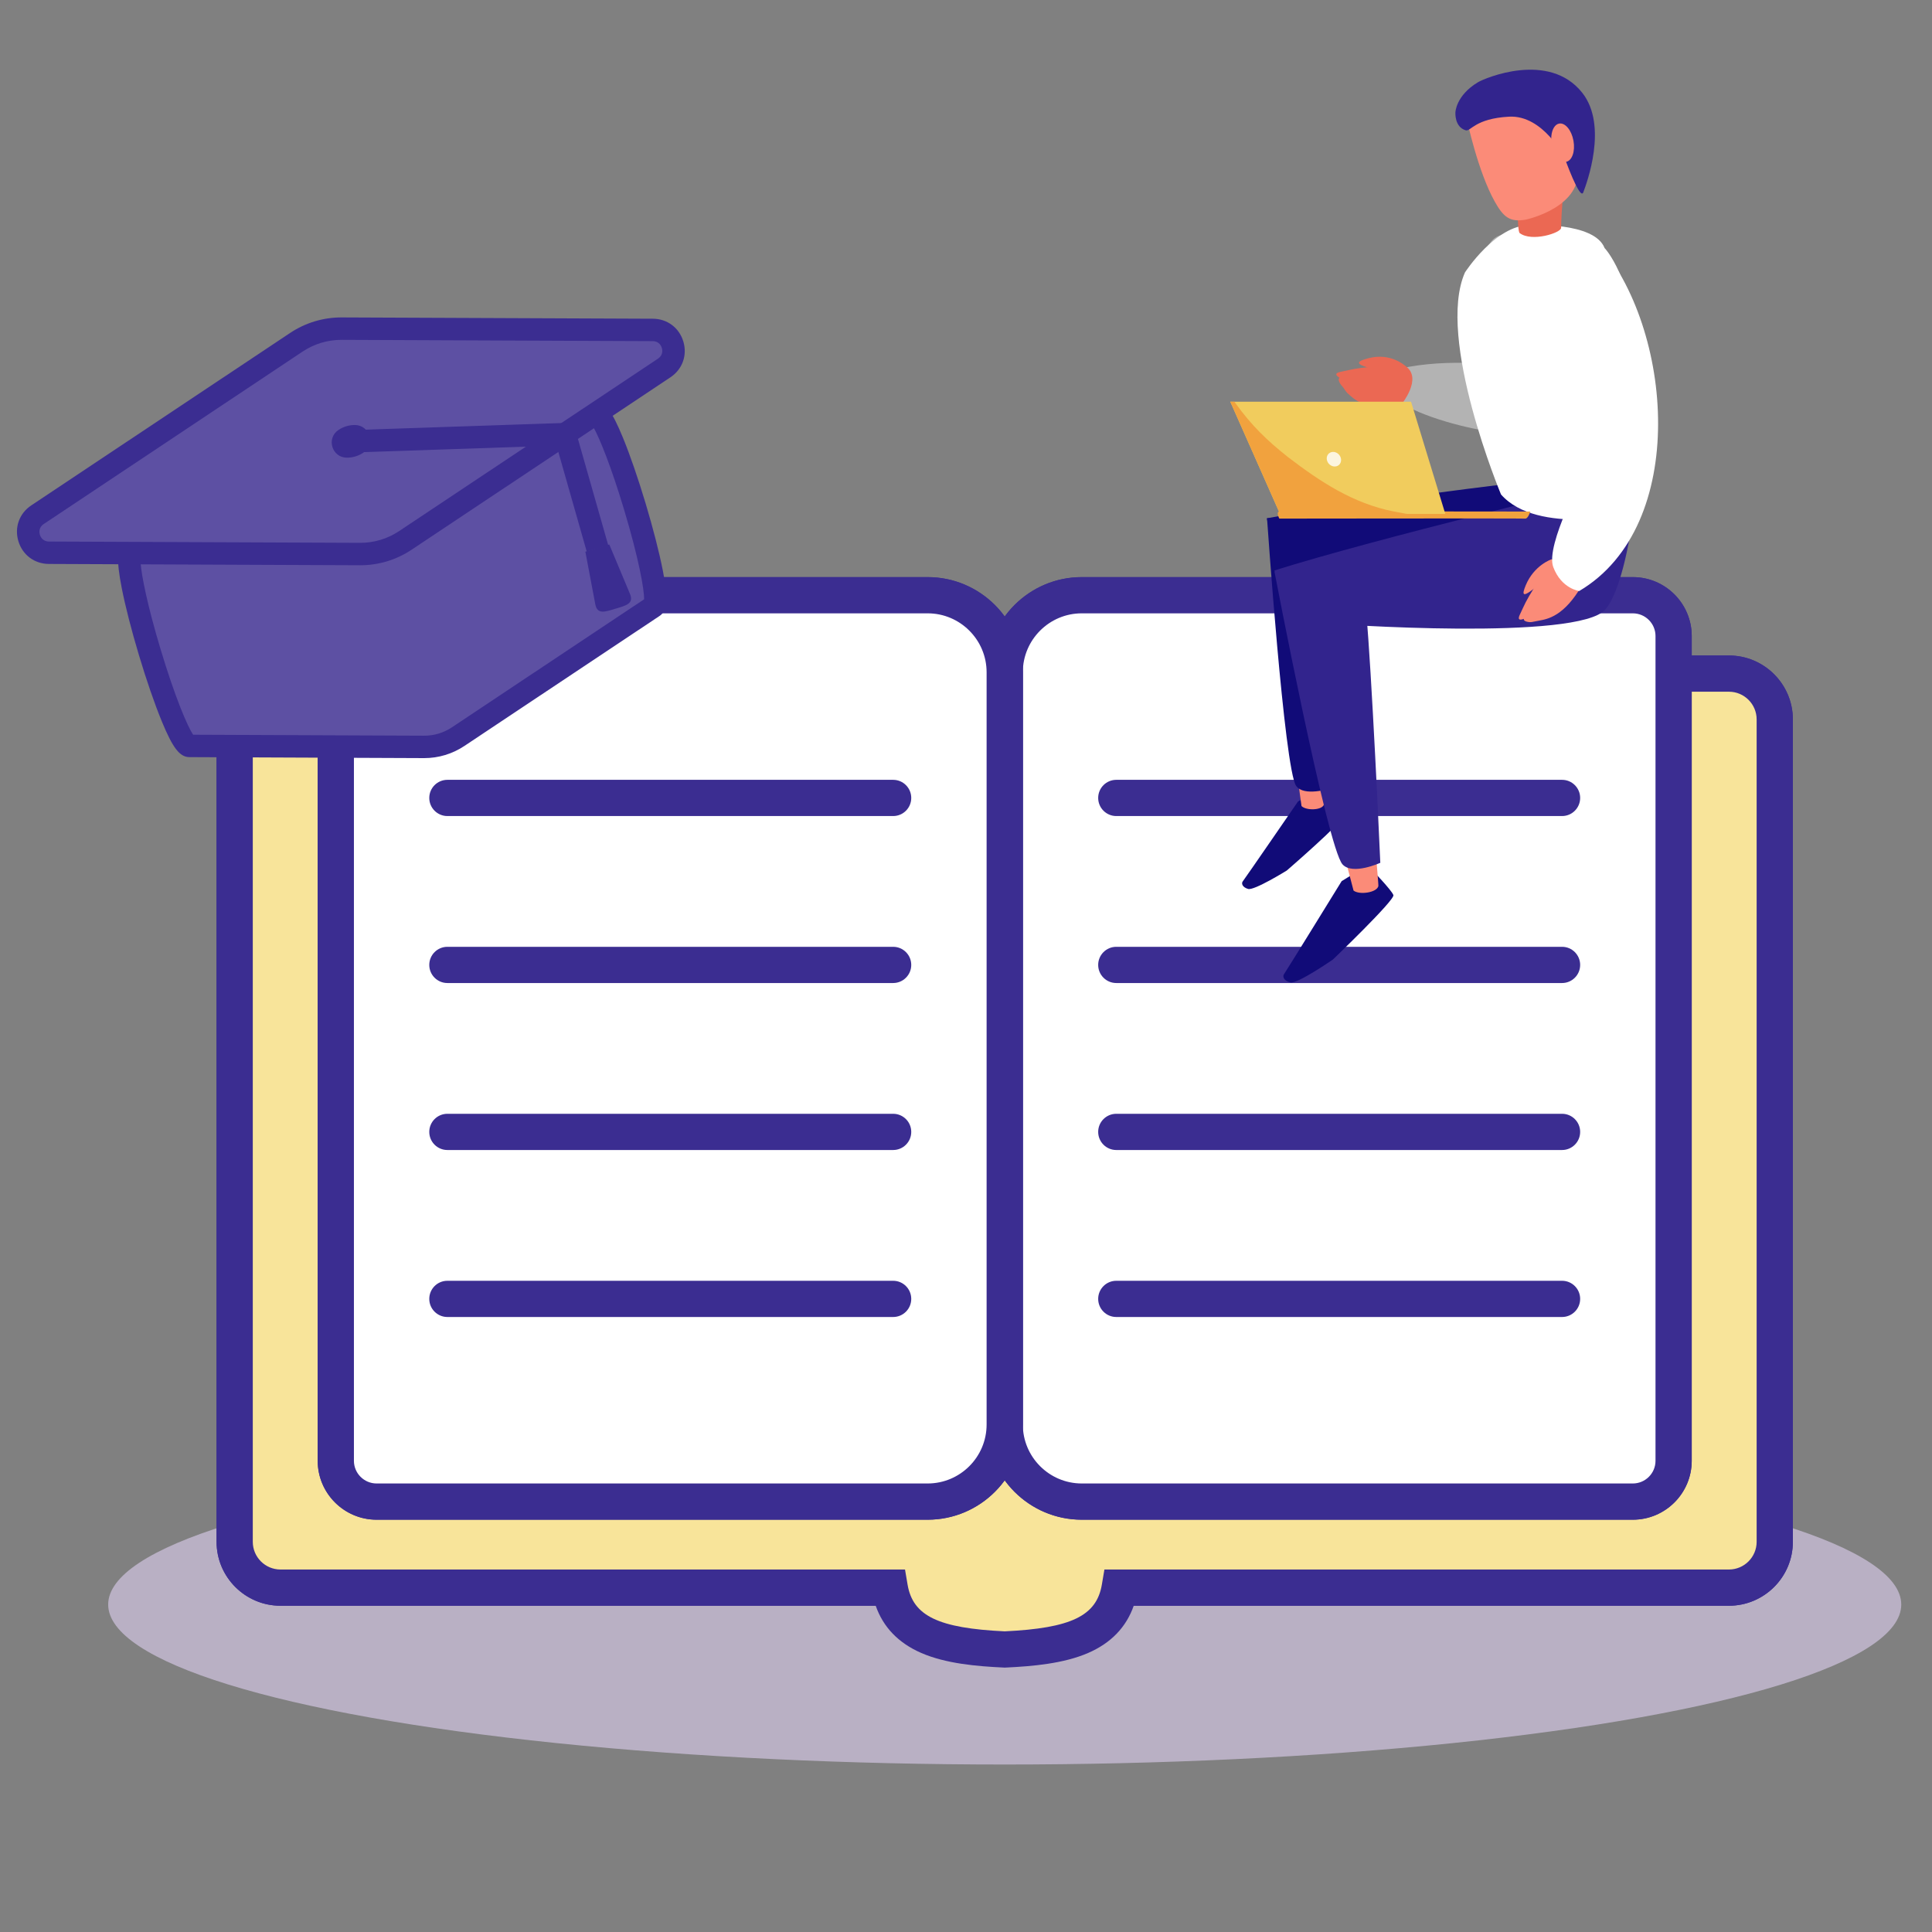 <?xml version="1.0" encoding="utf-8"?>
<!-- Generator: Adobe Illustrator 25.2.1, SVG Export Plug-In . SVG Version: 6.00 Build 0)  -->
<svg version="1.1" id="Capa_1" xmlns="http://www.w3.org/2000/svg" xmlns:xlink="http://www.w3.org/1999/xlink" x="0px" y="0px"
	 viewBox="0 0 500 500" style="enable-background:new 0 0 500 500;" xml:space="preserve">
<rect x="0" y="0" width="500" height="500" fill="#808080" stroke="none"/>
<style type="text/css">
	.st0{fill:#B9B0C4;}
	.st1{fill:#83B8D7;}
	.st2{fill:#3B2D91;}
	.st3{fill:#F8E49A;}
	.st4{fill:#5D50A3;}
	.st5{fill:#FFFFFF;}
	.st6{fill:#B3B3B3;}
	.st7{fill:#EB6853;}
	.st8{fill:#110B78;}
	.st9{fill:#FB8B78;}
	.st10{fill:#32248D;}
	.st11{fill:#F1A23E;}
	.st12{fill:#F1CC5D;}
	.st13{opacity:0.8;}
</style>
<g>
	<ellipse class="st0" cx="260.019" cy="415.253" rx="232.023" ry="41.403"/>
</g>
<g>
	<g>
		<g>
			<g>
				<g>
					<path class="st1" d="M447.45,410.876H282.412c-12.315,0-22.391-10.076-22.391-22.391V196.719
						c0-12.315,10.076-22.391,22.391-22.391H447.45c6.52,0,11.854,5.335,11.854,11.854v212.839
						C459.305,405.541,453.97,410.876,447.45,410.876z"/>
				</g>
			</g>
			<g>
				<g>
					<path class="st2" d="M447.45,415.563H282.411c-14.931,0-27.078-12.147-27.078-27.078V196.719
						c0-14.931,12.147-27.078,27.078-27.078H447.45c9.121,0,16.541,7.42,16.541,16.541v212.839
						C463.992,408.142,456.571,415.563,447.45,415.563z M282.411,179.015c-9.762,0-17.704,7.942-17.704,17.704v191.765
						c0,9.762,7.942,17.705,17.704,17.705H447.45c3.952,0,7.167-3.215,7.167-7.168V186.182c0-3.952-3.215-7.167-7.167-7.167H282.411
						z"/>
				</g>
			</g>
		</g>
		<g>
			<g>
				<g>
					<g>
						<path class="st1" d="M72.589,410.876h165.04c12.315,0,22.391-10.076,22.391-22.391V196.719
							c0-12.315-10.076-22.392-22.392-22.392H72.589c-6.52,0-11.854,5.335-11.854,11.854v212.839
							C60.734,405.541,66.069,410.876,72.589,410.876z"/>
					</g>
				</g>
				<g>
					<g>
						<path class="st2" d="M237.629,415.563H72.589c-9.121,0-16.541-7.42-16.541-16.542V186.182c0-9.121,7.42-16.541,16.541-16.541
							h165.04c14.931,0,27.079,12.147,27.079,27.079v191.765C264.707,403.416,252.56,415.563,237.629,415.563z M72.589,179.015
							c-3.952,0-7.168,3.215-7.168,7.167v212.839c0,3.952,3.215,7.168,7.168,7.168h165.04c9.762,0,17.705-7.942,17.705-17.705
							V196.72c0-9.762-7.942-17.705-17.705-17.705H72.589z"/>
					</g>
				</g>
			</g>
			<g>
				<g>
					<g>
						<path class="st3" d="M447.45,174.328H290.128h-60.215H72.589c-6.519,0-11.854,5.335-11.854,11.855v212.839
							c0,6.519,5.335,11.854,11.854,11.854h157.669c2.201,12.984,14.639,15.314,29.766,16.006
							c15.127-0.702,27.558-3.024,29.757-16.006H447.45c6.521,0,11.854-5.335,11.854-11.854V186.183
							C459.305,179.663,453.971,174.328,447.45,174.328z"/>
					</g>
				</g>
				<g>
					<g>
						<path class="st2" d="M260.026,431.574l-0.216-0.01c-7.014-0.321-15.04-1.021-21.384-3.777
							c-5.898-2.562-9.851-6.664-11.795-12.224H72.589c-9.121,0-16.541-7.42-16.541-16.542V186.183
							c0-9.121,7.42-16.542,16.541-16.542H447.45c9.121,0,16.541,7.42,16.541,16.542v212.838c0,9.121-7.42,16.542-16.541,16.542
							H293.408c-1.942,5.558-5.894,9.659-11.79,12.22c-6.334,2.751-14.361,3.455-21.377,3.781L260.026,431.574z M72.589,179.015
							c-3.952,0-7.168,3.215-7.168,7.168v212.838c0,3.952,3.215,7.168,7.168,7.168h161.628l0.662,3.903
							c1.375,8.112,7.962,11.287,25.144,12.098c17.181-0.821,23.766-3.996,25.137-12.096l0.661-3.905H447.45
							c3.952,0,7.167-3.215,7.167-7.168V186.183c0-3.952-3.215-7.168-7.167-7.168H72.589z"/>
					</g>
				</g>
			</g>
		</g>
	</g>
	<g>
		<g>
			<g>
				<g>
					<g>
						<g>
							<path class="st4" d="M422.574,388.611H279.962c-10.968,0-19.942-8.974-19.942-19.942V173.987
								c0-10.969,8.974-19.943,19.943-19.943h142.61c5.807,0,10.558,4.751,10.558,10.558v213.452
								C433.131,383.86,428.38,388.611,422.574,388.611z"/>
						</g>
					</g>
					<g>
						<g>
							<path class="st2" d="M422.574,393.298H279.962c-13.58,0-24.629-11.049-24.629-24.629V173.987
								c0-13.581,11.049-24.63,24.63-24.63h142.609c8.406,0,15.245,6.839,15.245,15.245v213.451
								C437.818,386.459,430.979,393.298,422.574,393.298z M279.963,158.73c-8.412,0-15.256,6.844-15.256,15.256v194.682
								c0,8.412,6.843,15.255,15.255,15.255h142.612c3.237,0,5.87-2.633,5.87-5.87V164.602c0-3.238-2.634-5.872-5.871-5.872H279.963
								z"/>
						</g>
					</g>
				</g>
				<g>
					<g>
						<g>
							<path class="st5" d="M422.574,388.611H279.962c-10.968,0-19.942-8.974-19.942-19.942V173.987
								c0-10.969,8.974-19.943,19.943-19.943h142.61c5.807,0,10.558,4.751,10.558,10.558v213.452
								C433.131,383.86,428.38,388.611,422.574,388.611z"/>
						</g>
					</g>
					<g>
						<g>
							<path class="st2" d="M422.574,393.298H279.962c-13.58,0-24.629-11.049-24.629-24.629V173.987
								c0-13.581,11.049-24.63,24.63-24.63h142.609c8.406,0,15.245,6.839,15.245,15.245v213.451
								C437.818,386.459,430.979,393.298,422.574,393.298z M279.963,158.73c-8.412,0-15.256,6.844-15.256,15.256v194.682
								c0,8.412,6.843,15.255,15.255,15.255h142.612c3.237,0,5.87-2.633,5.87-5.87V164.602c0-3.238-2.634-5.872-5.871-5.872H279.963
								z"/>
						</g>
					</g>
				</g>
			</g>
		</g>
		<g>
			<g>
				<g>
					<g>
						<g>
							<path class="st4" d="M97.465,388.611h142.612c10.969,0,19.943-8.974,19.943-19.943V173.987
								c0-10.969-8.974-19.943-19.943-19.943H97.466c-5.807,0-10.558,4.751-10.558,10.558v213.452
								C86.908,383.86,91.658,388.611,97.465,388.611z"/>
						</g>
					</g>
					<g>
						<g>
							<path class="st2" d="M240.077,393.298H97.465c-8.406,0-15.244-6.839-15.244-15.244V164.602
								c0-8.406,6.839-15.245,15.245-15.245h142.611c13.581,0,24.63,11.049,24.63,24.63v194.681
								C264.707,382.249,253.658,393.298,240.077,393.298z M97.466,158.73c-3.238,0-5.871,2.634-5.871,5.872v213.451
								c0,3.237,2.633,5.87,5.87,5.87h142.612c8.412,0,15.256-6.844,15.256-15.256V173.987c0-8.412-6.844-15.256-15.256-15.256
								H97.466z"/>
						</g>
					</g>
				</g>
				<g>
					<g>
						<g>
							<path class="st5" d="M97.465,388.611h142.612c10.969,0,19.943-8.974,19.943-19.943V173.987
								c0-10.969-8.974-19.943-19.943-19.943H97.466c-5.807,0-10.558,4.751-10.558,10.558v213.452
								C86.908,383.86,91.658,388.611,97.465,388.611z"/>
						</g>
					</g>
					<g>
						<g>
							<path class="st2" d="M240.077,393.298H97.465c-8.406,0-15.244-6.839-15.244-15.244V164.602
								c0-8.406,6.839-15.245,15.245-15.245h142.611c13.581,0,24.63,11.049,24.63,24.63v194.681
								C264.707,382.249,253.658,393.298,240.077,393.298z M97.466,158.73c-3.238,0-5.871,2.634-5.871,5.872v213.451
								c0,3.237,2.633,5.87,5.87,5.87h142.612c8.412,0,15.256-6.844,15.256-15.256V173.987c0-8.412-6.844-15.256-15.256-15.256
								H97.466z"/>
						</g>
					</g>
				</g>
			</g>
		</g>
	</g>
	<g>
		<g>
			<path class="st2" d="M231.144,211.192h-115.36c-2.589,0-4.687-2.099-4.687-4.687c0-2.588,2.098-4.687,4.687-4.687h115.36
				c2.589,0,4.687,2.099,4.687,4.687C235.831,209.093,233.733,211.192,231.144,211.192z"/>
		</g>
		<g>
			<path class="st2" d="M231.144,254.407h-115.36c-2.589,0-4.687-2.099-4.687-4.687c0-2.588,2.098-4.687,4.687-4.687h115.36
				c2.589,0,4.687,2.099,4.687,4.687C235.831,252.309,233.733,254.407,231.144,254.407z"/>
		</g>
		<g>
			<path class="st2" d="M231.144,297.622h-115.36c-2.589,0-4.687-2.099-4.687-4.687c0-2.588,2.098-4.687,4.687-4.687h115.36
				c2.589,0,4.687,2.099,4.687,4.687C235.831,295.524,233.733,297.622,231.144,297.622z"/>
		</g>
		<g>
			<path class="st2" d="M231.144,340.838h-115.36c-2.589,0-4.687-2.099-4.687-4.687c0-2.588,2.098-4.687,4.687-4.687h115.36
				c2.589,0,4.687,2.099,4.687,4.687C235.831,338.739,233.733,340.838,231.144,340.838z"/>
		</g>
	</g>
	<g>
		<g>
			<path class="st2" d="M404.256,211.192H288.895c-2.588,0-4.687-2.099-4.687-4.687c0-2.588,2.099-4.687,4.687-4.687h115.362
				c2.588,0,4.687,2.099,4.687,4.687C408.943,209.093,406.845,211.192,404.256,211.192z"/>
		</g>
		<g>
			<path class="st2" d="M404.256,254.407H288.895c-2.588,0-4.687-2.099-4.687-4.687c0-2.588,2.099-4.687,4.687-4.687h115.362
				c2.588,0,4.687,2.099,4.687,4.687C408.943,252.309,406.845,254.407,404.256,254.407z"/>
		</g>
		<g>
			<path class="st2" d="M404.256,297.622H288.895c-2.588,0-4.687-2.099-4.687-4.687c0-2.588,2.099-4.687,4.687-4.687h115.362
				c2.588,0,4.687,2.099,4.687,4.687C408.943,295.524,406.845,297.622,404.256,297.622z"/>
		</g>
		<g>
			<path class="st2" d="M404.256,340.838H288.895c-2.588,0-4.687-2.099-4.687-4.687c0-2.588,2.099-4.687,4.687-4.687h115.362
				c2.588,0,4.687,2.099,4.687,4.687C408.943,338.739,406.845,340.838,404.256,340.838z"/>
		</g>
	</g>
</g>
<g>
	<g>
		<g>
			<g>
				<g>
					<path class="st4" d="M109.719,193.298l-60.684-0.255c-3.998-0.017-18.396-47.966-15.069-50.182l60.642-0.561
						c2.624-1.747,5.707-2.673,8.859-2.66l50.547-32.827c3.998,0.017,18.396,47.966,15.069,50.183l-50.505,33.643
						C115.954,192.384,112.87,193.31,109.719,193.298z"/>
				</g>
			</g>
			<g>
				<g>
					<path class="st2" d="M109.784,196.199c-0.026,0-0.052,0-0.077,0h0l-60.684-0.255c-2.509-0.011-4.321-2.367-7.181-9.337
						c-1.834-4.469-3.918-10.506-5.867-16.998c-1.949-6.492-3.536-12.677-4.467-17.416c-1.452-7.392-1.238-10.356,0.85-11.747
						l0.718-0.479l60.681-0.561c2.681-1.608,5.7-2.515,8.824-2.65l50.579-32.849l0.866,0.004c2.508,0.011,4.32,2.367,7.181,9.336
						c1.834,4.469,3.918,10.505,5.867,16.997c1.949,6.492,3.536,12.678,4.467,17.417c1.452,7.392,1.238,10.357-0.85,11.747
						l-50.505,33.643C117.093,195.111,113.498,196.199,109.784,196.199z M109.731,190.396c2.584,0.019,5.088-0.741,7.239-2.174
						l49.72-33.12c0.062-2.474-1.388-10.586-5.173-23.19c-3.378-11.25-6.337-18.488-7.94-21.358l-49.256,31.989l-0.866-0.003
						c-2.586-0.007-5.088,0.741-7.239,2.174l-0.718,0.478l-59.106,0.547c0.242,3.276,1.76,10.948,5.14,22.203
						c3.785,12.604,7.043,20.173,8.458,22.204L109.731,190.396z"/>
				</g>
			</g>
		</g>
		<g>
			<g>
				<g>
					<path class="st4" d="M93.155,143.386l-80.498-0.338c-5.304-0.022-7.369-6.901-2.955-9.841L76.697,88.58
						c3.479-2.318,7.571-3.546,11.751-3.529l80.499,0.338c5.303,0.022,7.368,6.901,2.955,9.841l-66.997,44.628
						C101.426,142.175,97.335,143.403,93.155,143.386z"/>
				</g>
			</g>
			<g>
				<g>
					<path class="st2" d="M93.245,146.287c-0.034,0-0.068,0-0.103,0l-80.498-0.338c-3.721-0.015-6.818-2.328-7.888-5.893
						c-1.07-3.564,0.239-7.2,3.337-9.264l66.996-44.628c3.974-2.647,8.602-4.034,13.372-4.015l80.499,0.338
						c3.721,0.016,6.817,2.329,7.887,5.893c1.07,3.564-0.239,7.2-3.336,9.263l-66.997,44.628
						C102.569,144.9,97.983,146.287,93.245,146.287z M88.358,87.952c-3.59,0-7.064,1.051-10.053,3.042L11.31,135.622
						c-1.413,0.941-1.12,2.355-0.997,2.766c0.123,0.411,0.658,1.752,2.355,1.759l80.498,0.338c3.621,0.014,7.12-1.037,10.131-3.042
						l66.997-44.628c1.412-0.941,1.119-2.355,0.996-2.765c-0.123-0.411-0.658-1.752-2.355-1.76l-80.499-0.338
						C88.41,87.952,88.384,87.952,88.358,87.952z"/>
				</g>
			</g>
		</g>
		<g>
			<g>
				<g>
					<g>
						<path class="st2" d="M89.761,118.446L89.761,118.446c-3.871-0.016-5.378-5.037-2.157-7.182l0,0
							c1.255-0.836,2.73-1.28,4.238-1.273l0,0c3.871,0.016,5.378,5.037,2.157,7.182l0,0
							C92.744,118.009,91.269,118.452,89.761,118.446z"/>
					</g>
				</g>
			</g>
		</g>
	</g>
	<g>
		<g>
			<polygon class="st2" points="151.844,142.743 144.032,115.326 90.9,117.118 90.704,111.319 148.369,109.374 157.424,141.153 			
				"/>
		</g>
	</g>
	<g>
		<g>
			<g>
				<g>
					<path class="st2" d="M159.297,157.53L159.297,157.53c-2.674,0.803-4.719,1.571-5.228-1.117l-2.58-13.641l6.194-1.86
						l5.362,12.806C164.101,156.241,161.972,156.727,159.297,157.53z"/>
				</g>
			</g>
		</g>
	</g>
</g>
<g>
	<g>
		<g>
			<g>
				<path class="st6" d="M383.908,69.362c0,0-0.165-9.069,6.376-8.685c9.968,0.586,26.618,20.37,19.333,45.932
					c-3.353,11.778-39.484,3.55-48.006-3.009c0,0-8.349-6.657,3.072-8.68c12.925-2.291,26.149-0.042,25.447-0.004
					C388.094,95.02,381.538,79.837,383.908,69.362z"/>
			</g>
			<g>
				<g>
					<path class="st7" d="M363.67,94.681c0,0-3.734-3.484-9.473-1.986c-5.736,1.497-1.366,2.271,10.889,5.147L363.67,94.681z"/>
				</g>
				<g>
					<path class="st7" d="M363.67,94.681c0,0-3.044-0.294-8.114,0.181c-5.07,0.474-5.387,0.691-8.646,1.377
						c-2.256,0.477-0.277,1.447-0.193,1.559c0.049,0.066-0.304-0.068-0.258,0.564c0.027,0.396,0.52,1.269,0.926,1.62
						c0.254,0.224,0.922,1.405,1.317,1.75c1.867,1.618,4.034,4.442,13.786,3.179C362.488,104.91,368.433,97.892,363.67,94.681z"/>
				</g>
			</g>
		</g>
		<g>
			<g>
				<path class="st8" d="M411.348,122.697c0,0-56.923,6.447-83.478,11.434c0,0,1.996,13.009,8.255,14.476
					c6.254,1.469,73.525,14.579,79.578,5.793C421.75,145.61,411.348,122.697,411.348,122.697z"/>
			</g>
			<g>
				<g>
					<path class="st8" d="M340.87,204.692c0,0,1.604-0.226,1.888,0.159c0.289,0.385,4.535,5.243,4.865,6.374
						c0.332,1.135-14.6,14.061-14.6,14.061s-8.439,5.241-10.02,4.771c-1.586-0.467-1.763-1.511-1.366-1.974
						c0.395-0.467,14.281-20.653,14.281-20.653L340.87,204.692z"/>
				</g>
				<g>
					<path class="st9" d="M343.009,198.206c0,0-0.307,9.797-0.391,10.044c-0.513,1.48-4.596,1.568-5.788,0.353l-1.362-9.934
						L343.009,198.206z"/>
				</g>
				<g>
					<path class="st8" d="M347.584,133.224c0,0-0.323,8.715,0.237,10.829c0.558,2.108-2.499,45.56-3.628,60.027
						c0,0-6.752,2.144-8.748-0.681c-3.065-4.347-7.539-69.267-7.539-69.267L347.584,133.224z"/>
				</g>
			</g>
		</g>
		<g>
			<g>
				<path class="st10" d="M415.209,125.191c0,0-59.634,14.311-85.4,22.447c0,0,3.537,12.678,9.928,13.39
					c6.384,0.704,68.807,4.818,75.726-3.298c2.217-2.6,5.029-9.275,7.234-24.377C423.69,126.56,415.209,125.191,415.209,125.191z"/>
			</g>
			<g>
				<g>
					<path class="st8" d="M352.636,224.687c0,0,1.792-0.353,2.135,0.068c0.345,0.421,5.401,5.639,5.839,6.892
						c0.438,1.264-15.638,16.665-15.638,16.665s-9.207,6.376-11.014,5.943c-1.806-0.429-2.068-1.598-1.651-2.148
						c0.421-0.55,14.91-24.065,14.91-24.065L352.636,224.687z"/>
				</g>
				<g>
					<path class="st9" d="M355.81,218.008c0,0,0.977,11.006,0.915,11.294c-0.374,1.719-4.932,2.364-6.429,1.176l-2.865-10.942
						L355.81,218.008z"/>
				</g>
				<g>
					<path class="st10" d="M351.516,144.379c0,0,0.806,9.695,1.706,11.962c0.899,2.262,3.317,50.778,4,66.953
						c0,0-7.19,3.272-9.775,0.41c-3.979-4.412-17.602-75.693-17.602-75.693L351.516,144.379z"/>
				</g>
			</g>
		</g>
		<g>
			<path class="st5" d="M395.831,58.273c0,0,16.762-0.943,19.439,5.926c0,0,6.966,7.093,9.074,28.244
				c1.512,15.155-0.205,30.22-1.714,40.461c0,0-24.733,5.786-34.17-4.936c0,0-16.87-40.387-9.332-57.455
				C379.128,70.515,387.035,58.242,395.831,58.273z"/>
		</g>
		<g>
			<path class="st7" d="M404.97,45.005c0,0-0.953,9.945-0.953,13.96c0,1.298-7.625,3.755-10.737,1.343
				c-0.672-0.521-0.609-11.58-0.609-11.58L404.97,45.005z"/>
		</g>
		<g>
			<path class="st9" d="M397.679,22.049c0,0-13.268-1.02-18.039,8.949c0,0,2.831,13.415,7.234,21.235
				c2.165,3.846,3.837,5.393,8.061,4.589c0,0,15.027-3.185,13.346-13.907C406.765,33.264,401.952,23.092,397.679,22.049z"/>
		</g>
		<g>
			<path class="st10" d="M404.911,40.816c0,0-5.522-11.091-14.357-10.62c-8.833,0.472-9.968,3.884-11.204,3.534
				c-2.97-0.851-2.693-4.625-2.693-4.625s0.08-4.342,5.818-7.809c1.784-1.076,18.386-8.15,26.999,2.701
				c6.771,8.522,1.125,23.542,0.277,25.786C408.904,52.028,404.911,40.816,404.911,40.816z"/>
		</g>
		<g>
			<path class="st9" d="M401.596,37.435c0.493,2.735,2.15,4.728,3.7,4.447c1.552-0.278,2.41-2.723,1.916-5.457
				c-0.49-2.734-2.148-4.725-3.696-4.445c-1.101,0.196-1.852,1.482-2.021,3.19C401.427,35.87,401.453,36.64,401.596,37.435z"/>
		</g>
		<g>
			<g>
				<g>
					<path class="st9" d="M401.471,144.771c0,0-4.446,1.495-6.611,6.699c-2.167,5.201,1.92,0.937,11.069-6.497L401.471,144.771z"/>
				</g>
				<g>
					<path class="st9" d="M401.75,145.584c0,0-1.958,2.102-4.503,6.184c-2.543,4.084-2.563,4.452-3.915,7.304
						c-0.936,1.973,0.917,1.082,1.049,1.087c0.076,0.004-0.224,0.192,0.273,0.541c0.307,0.216,1.241,0.376,1.734,0.288
						c0.315-0.057,1.4-0.269,1.877-0.36c2.275-0.414,6.541-1.135,11.175-9.2C409.44,151.428,406.867,143.963,401.75,145.584z"/>
				</g>
			</g>
			<g>
				<path class="st5" d="M404.04,70.99c0,0,4.505-13.823,9.298-8.402c19.718,22.295,23.898,73.501-4.63,90.364
					c0,0-4.615-0.563-6.727-6.201c-2.133-5.674,8.15-24.631,8.15-24.631C405.27,110.522,401.799,87.777,404.04,70.99z"/>
			</g>
		</g>
	</g>
	<g>
		<g>
			<g>
				<path class="st11" d="M331.096,134.214c0,0-0.956-1.741,0-1.828c0.956-0.083,64.947,0,64.947,0s-0.607,1.915-1.304,1.828
					C394.045,134.127,331.096,134.214,331.096,134.214z"/>
			</g>
		</g>
		<g>
			<g>
				<polygon class="st12" points="374.044,132.994 331.267,132.994 318.397,103.956 365.177,103.956 				"/>
			</g>
		</g>
		<g>
			<g>
				<path class="st11" d="M319.676,104.258c4.186,5.863,8.365,9.856,13.693,14.069c-0.099-0.08-0.197-0.151-0.304-0.23
					c-0.6-0.461-1.195-0.928-1.795-1.389c0.596,0.466,1.195,0.928,1.795,1.389c0.192,0.143,0.378,0.29,0.566,0.433
					c0.712,0.563,1.446,1.13,2.201,1.701c-0.736-0.566-1.467-1.131-2.201-1.701c-0.085-0.067-0.175-0.134-0.262-0.203
					c8.293,6.334,16.805,11.974,27.343,14.045c1.11,0.219,2.218,0.426,3.326,0.622h-32.772l-12.87-29.038h1.076
					C319.54,104.056,319.602,104.163,319.676,104.258z"/>
			</g>
		</g>
		<g class="st13">
			<g>
				<path class="st5" d="M343.873,119.988c0.714,0.829,1.89,0.988,2.63,0.354c0.742-0.633,0.768-1.821,0.059-2.65
					c-0.71-0.829-1.884-0.986-2.63-0.354C343.191,117.973,343.165,119.159,343.873,119.988z"/>
			</g>
		</g>
	</g>
</g>
</svg>
